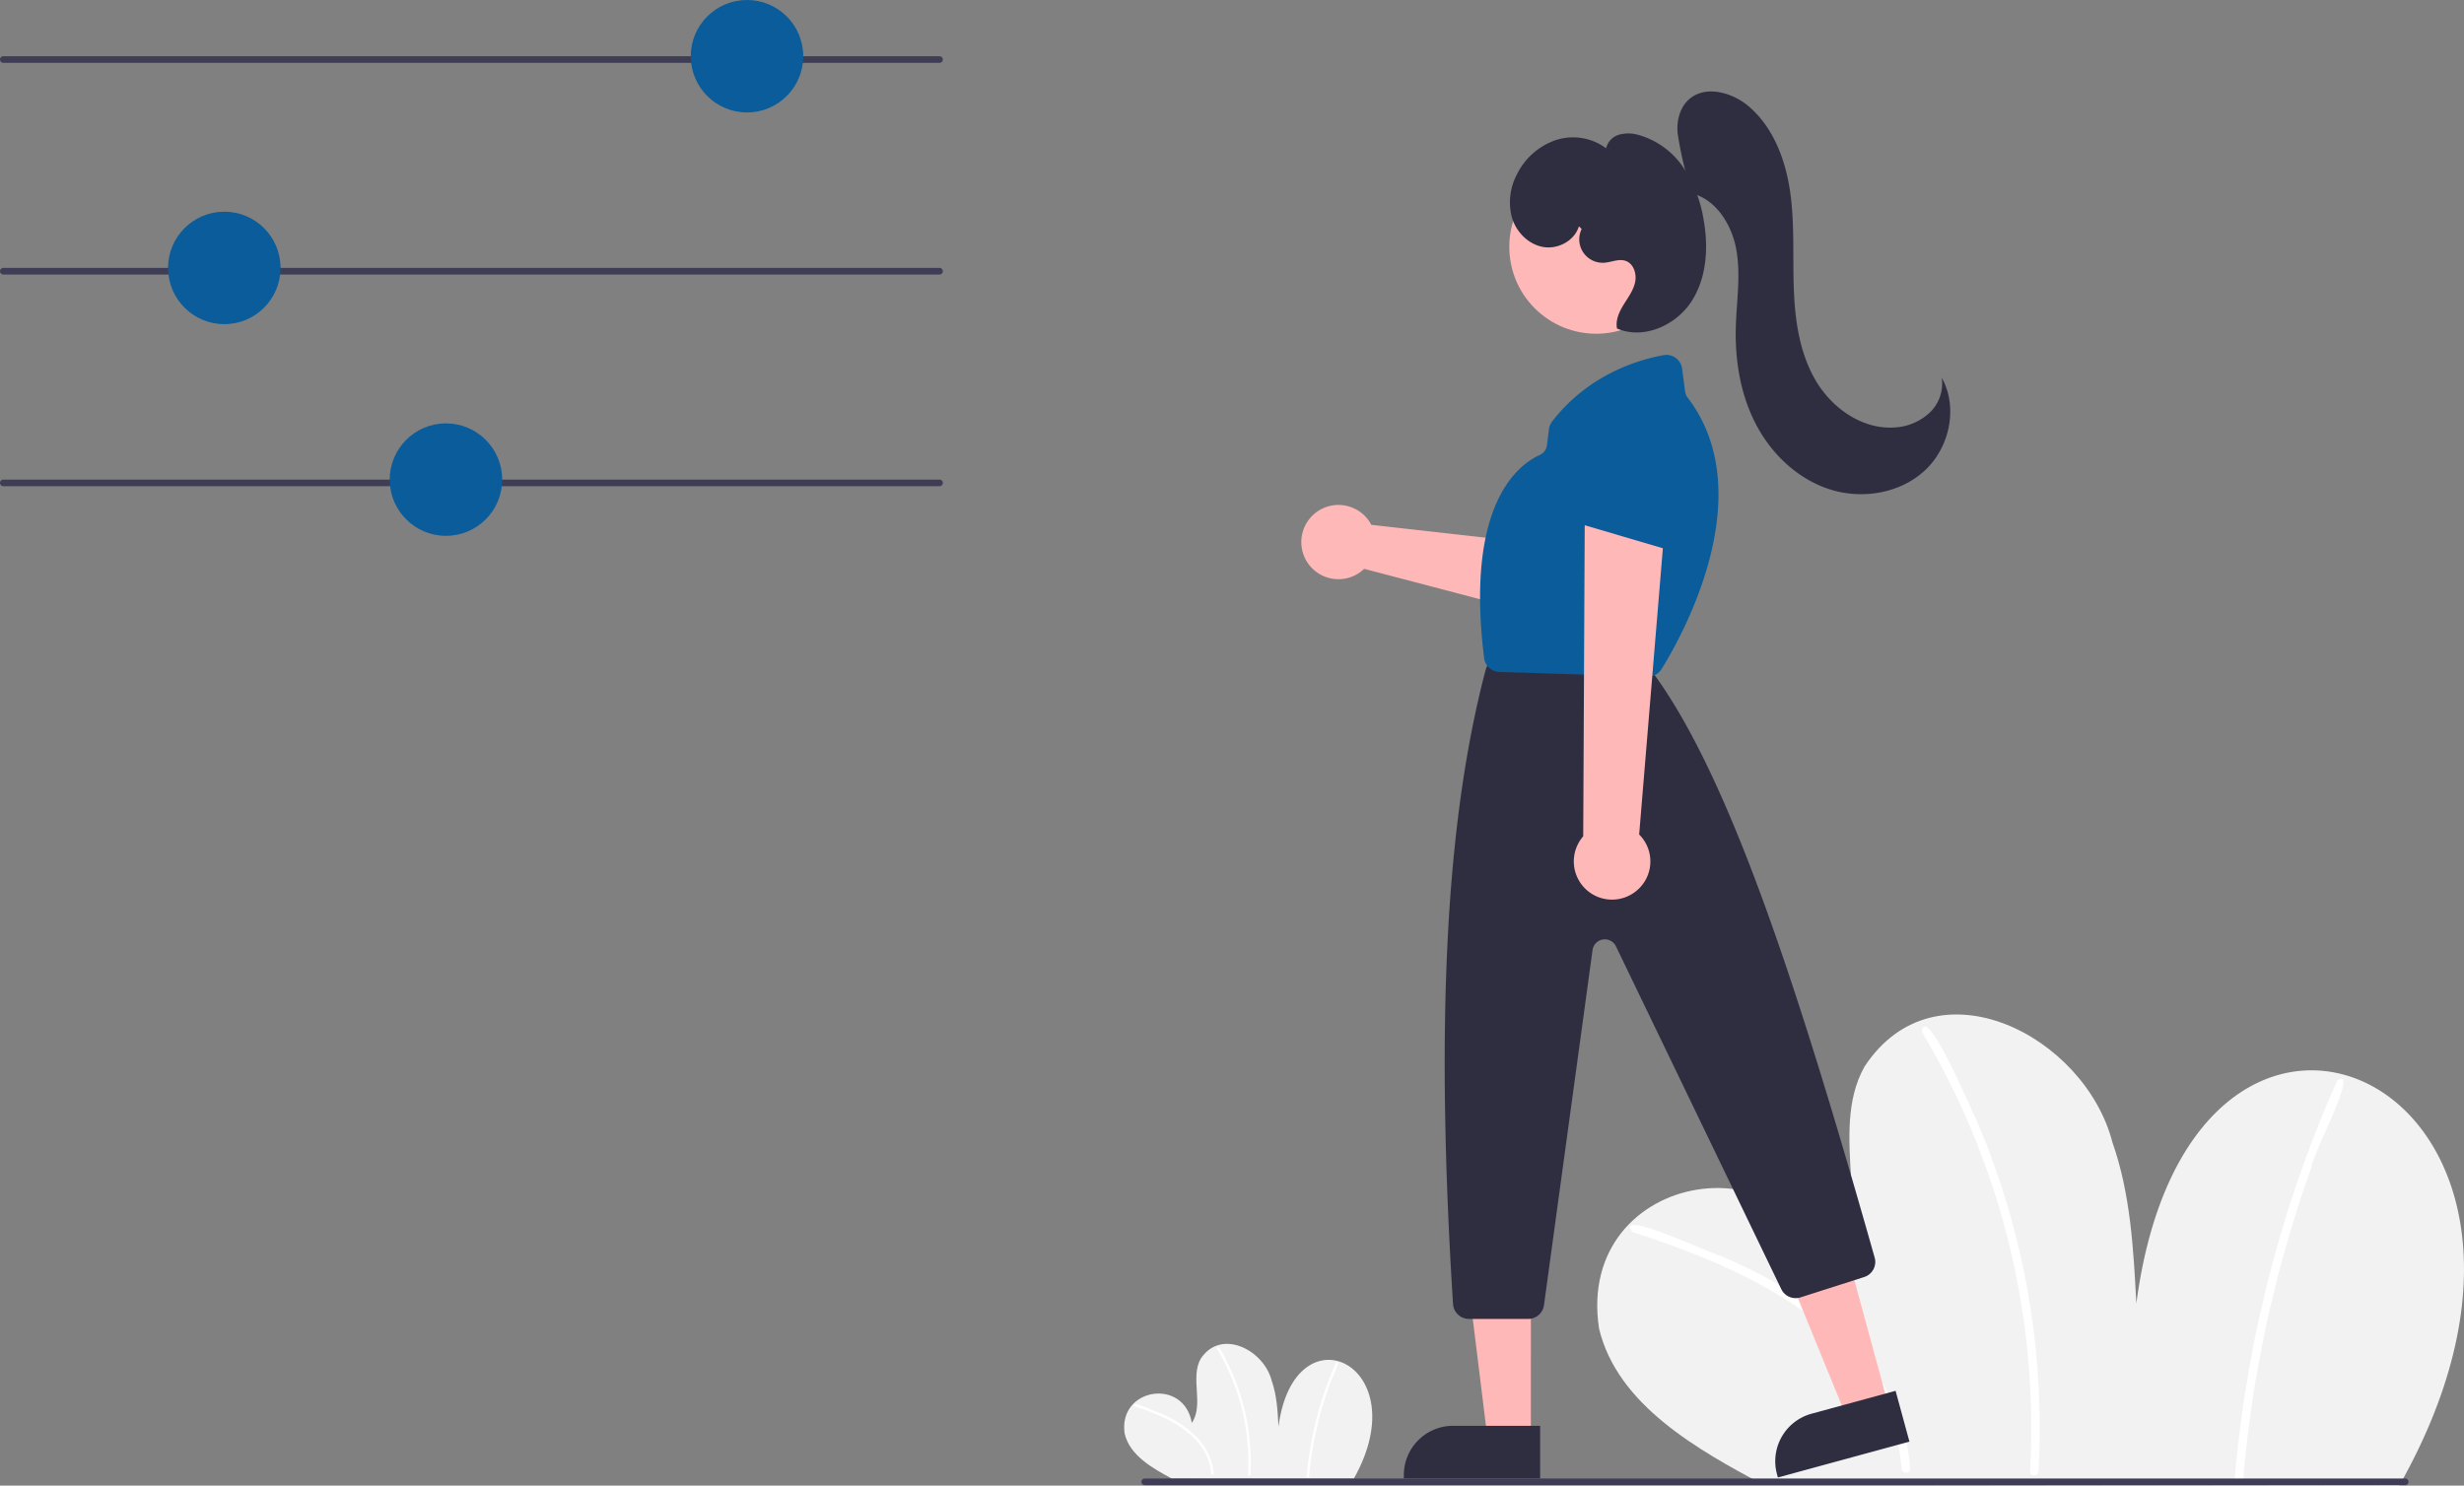 <svg xmlns="http://www.w3.org/2000/svg" id="b2067efd-c319-47f4-994e-f8ea2344f64c" data-name="Layer 1" viewBox="0 0 744.799 449.141" class="injected-svg ClassicGrid__ImageFile-sc-td9pmq-4 fNAcXv grid_media" xmlns:xlink="http://www.w3.org/1999/xlink"><rect x="0" y="0" width="744.799" height="449.141" fill="#808080" stroke="none"/><path d="M952.84,674.57c68.234-120.696-62.641-182.51-79.486-55.057-.853-16.448-1.757-33.161-7.221-48.698-8.297-32.232-53.385-55.589-74.92-22.961-11.384,20.217,3.713,48.577-9.379,67.734-8.258-48.215-78.263-36.904-70.892,11.473,5.534,23.242,30.09,36.767,49.691,47.282Z" transform="translate(-227.6 -225.43)" fill="#f2f2f2"></path><path d="M720.97,597.857c34.637,11.239,77.922,30.17,81.433,71.55.101,1.64,2.668,1.652,2.567-.001-.898-14.611-8.018-27.982-17.878-38.557-10.81-11.594-24.819-19.512-39.283-25.656C744.982,604.54,715.546,590.614,720.97,597.857Z" transform="translate(-227.6 -225.43)" fill="#fff"></path><path d="M808.478,537.334A233.055,233.055,0,0,1,841.218,670.24c-.095,1.65,2.472,1.645,2.567,0a235.892,235.892,0,0,0-19.043-106.847c-1.636-3.012-14.833-34.728-16.264-26.059Z" transform="translate(-227.6 -225.43)" fill="#fff"></path><path d="M934.095,552.077a374.884,374.884,0,0,0-30.951,119.956c-.144,1.645,2.424,1.636,2.567,0a372.914,372.914,0,0,1,20.54-93.567c-.03-3.361,14.763-30.642,7.845-26.389Z" transform="translate(-227.6 -225.43)" fill="#fff"></path><path d="M636.801,672.495c19.533-34.55-17.932-52.245-22.754-15.761-.244-4.708-.503-9.493-2.067-13.94-2.375-9.227-15.282-15.913-21.446-6.573-3.259,5.787,1.063,13.906-2.685,19.39-2.364-13.802-22.404-10.564-20.293,3.284,1.584,6.653,8.613,10.525,14.224,13.535Z" transform="translate(-227.6 -225.43)" fill="#f2f2f2"></path><path d="M570.425,650.535c9.915,3.217,22.306,8.637,23.311,20.482.029.47.764.473.735-0a18.063,18.063,0,0,0-5.118-11.037,32.37,32.37,0,0,0-11.245-7.344C577.299,652.448,568.873,648.461,570.425,650.535Z" transform="translate(-227.6 -225.43)" fill="#fff"></path><path d="M595.475,633.209a66.714,66.714,0,0,1,9.372,38.046c-.027.472.708.471.735,0a67.526,67.526,0,0,0-5.451-30.586c-.468-.862-4.246-9.941-4.656-7.46Z" transform="translate(-227.6 -225.43)" fill="#fff"></path><path d="M631.434,637.43a107.314,107.314,0,0,0-8.86,34.339c-.041.471.694.468.735,0a106.75,106.75,0,0,1,5.88-26.785c-.009-.962,4.226-8.772,2.246-7.554Z" transform="translate(-227.6 -225.43)" fill="#fff"></path><path d="M511.6,244.43h-283a1,1,0,0,1,0-2h283a1,1,0,0,1,0,2Z" transform="translate(-227.6 -225.43)" fill="#3f3d56"></path><circle cx="225.799" cy="17" r="17" fill="#0a5c9a"></circle><path d="M511.6,308.43h-283a1,1,0,0,1,0-2h283a1,1,0,0,1,0,2Z" transform="translate(-227.6 -225.43)" fill="#3f3d56"></path><circle cx="67.799" cy="81" r="17" fill="#0a5c9a"></circle><path d="M511.6,372.43h-283a1,1,0,0,1,0-2h283a1,1,0,0,1,0,2Z" transform="translate(-227.6 -225.43)" fill="#3f3d56"></path><circle cx="134.799" cy="145" r="17" fill="#0a5c9a"></circle><path d="M641.165,382.596a11.259,11.259,0,0,1,.936,1.505l52.707,5.926,7.666-10.357,17.142,9.526-15.09,25.157-64.573-16.947a11.225,11.225,0,1,1,1.212-14.812Z" transform="translate(-227.6 -225.43)" fill="#ffb8b8"></path><path d="M715.87,398.207a4.827,4.827,0,0,1-1.174-.733L693.512,379.629a4.812,4.812,0,0,1-.309-7.077l19.223-19.302a4.787,4.787,0,0,1,6.237-.497l14.537,10.556a4.815,4.815,0,0,1,1.523,5.951L722.147,395.851a4.817,4.817,0,0,1-6.277,2.356Z" transform="translate(-227.6 -225.43)" fill="#0a5c9a"></path><polygon points="570.892 425.157 558.24 428.599 538.942 381.438 557.614 376.358 570.892 425.157" fill="#ffb8b8"></polygon><path d="M776.712,651.364H803.032a0,0,0,0,1,0,0v15.921a0,0,0,0,1,0,0H761.825a0,0,0,0,1,0,0v-1.034A14.887,14.887,0,0,1,776.712,651.364Z" transform="matrix(0.965, -0.263, 0.263, 0.965, -373.252, 3.115)" fill="#2f2e41"></path><polygon points="462.735 434.811 449.624 434.81 443.386 384.237 462.738 384.238 462.735 434.811" fill="#ffb8b8"></polygon><path d="M439.224,431.064h26.321a0,0,0,0,1,0,0V446.985a0,0,0,0,1,0,0H424.337a0,0,0,0,1,0,0v-1.034A14.887,14.887,0,0,1,439.224,431.064Z" fill="#2f2e41"></path><circle cx="710.087" cy="300.062" r="26.267" transform="translate(-231.797 364.564) rotate(-45)" fill="#ffb8b8"></circle><path d="M689.533,624.182H671.615a4.827,4.827,0,0,1-4.808-4.516c-5.339-84.875-2.216-145.758,9.828-191.6a5.002,5.002,0,0,1,.195-.59l.96-2.399a4.79,4.79,0,0,1,4.469-3.026H719.104a4.805,4.805,0,0,1,3.654,1.68l5.005,5.839c.098.114.189.23.277.352,22.567,31.47,42.791,92.995,66.214,175.692a4.797,4.797,0,0,1-3.164,5.9l-19.256,6.162a4.839,4.839,0,0,1-5.802-2.494L716.063,511.542a3.743,3.743,0,0,0-7.08,1.119L694.301,620.021A4.831,4.831,0,0,1,689.533,624.182Z" transform="translate(-227.6 -225.43)" fill="#2f2e41"></path><path d="M725.743,429.998c-.05,0-.101-.001-.151-.002L680.836,428.582a4.797,4.797,0,0,1-4.629-4.229c-5.673-45.925,9.886-58.228,16.84-61.385a3.7,3.7,0,0,0,2.152-2.934l.602-4.814a4.795,4.795,0,0,1,.951-2.337c10.902-14.123,25.788-18.645,33.691-20.083a4.805,4.805,0,0,1,5.616,4.117l.901,6.912a3.808,3.808,0,0,0,.763,1.809c22.736,29.723-2.593,73.609-7.901,82.104h0A4.822,4.822,0,0,1,725.743,429.998Z" transform="translate(-227.6 -225.43)" fill="#0a5c9a"></path><path d="M721.569,495.274a11.489,11.489,0,0,0,1.504-17.553l8.313-100.393L706.634,380.733l-.471,97.541a11.551,11.551,0,0,0,15.405,17Z" transform="translate(-227.6 -225.43)" fill="#ffb8b8"></path><path d="M733.004,391.784a4.827,4.827,0,0,1-1.369-.198L705.062,383.77a4.812,4.812,0,0,1-3.13-6.354l9.834-25.404a4.787,4.787,0,0,1,5.511-2.964l17.555,3.816a4.815,4.815,0,0,1,3.788,4.836l-.817,29.402a4.817,4.817,0,0,1-4.799,4.682Z" transform="translate(-227.6 -225.43)" fill="#0a5c9a"></path><path d="M954.616,674.43h-381a1,1,0,0,1,0-2h381a1,1,0,0,1,0,2Z" transform="translate(-227.6 -225.43)" fill="#3f3d56"></path><path d="M738.988,283.726a108.933,108.933,0,0,1-4.305-18.145c-.287-3.587.632-7.446,3.244-9.92,4.888-4.631,13.193-2.425,18.305,1.958,7.388,6.334,11.072,16.069,12.465,25.7s.78,19.425,1.115,29.151,1.726,19.726,6.685,28.099,14.159,14.801,23.865,14.088a16.795,16.795,0,0,0,10.514-4.456,12.191,12.191,0,0,0,3.661-10.586c4.96,8.882,2.446,20.921-4.953,27.904s-18.78,8.957-28.507,5.975S763.343,363.037,758.561,354.058s-6.534-19.353-6.28-29.524c.195-7.81,1.523-15.684.203-23.385s-6.139-15.519-13.738-17.332Z" transform="translate(-227.6 -225.43)" fill="#2f2e41"></path><path d="M704.862,293.85c-1.296,4.328-6.251,6.997-10.71,6.265s-8.124-4.403-9.479-8.713a17.938,17.938,0,0,1,1.402-13.151,20.479,20.479,0,0,1,11.717-10.437,16.814,16.814,0,0,1,15.289,2.443,5.623,5.623,0,0,1,3.929-4.109,10.745,10.745,0,0,1,5.897.087,24.296,24.296,0,0,1,13.522,9.837,39.535,39.535,0,0,1,6.129,15.798c1.509,8.469.952,17.722-3.804,24.89s-14.487,11.4-22.381,7.982c-.492-2.516.674-5.05,2.023-7.231s2.948-4.305,3.466-6.816-.475-5.583-2.904-6.404c-2.072-.701-4.282.434-6.465.572a7.084,7.084,0,0,1-6.795-10.207Z" transform="translate(-227.6 -225.43)" fill="#2f2e41"></path></svg>